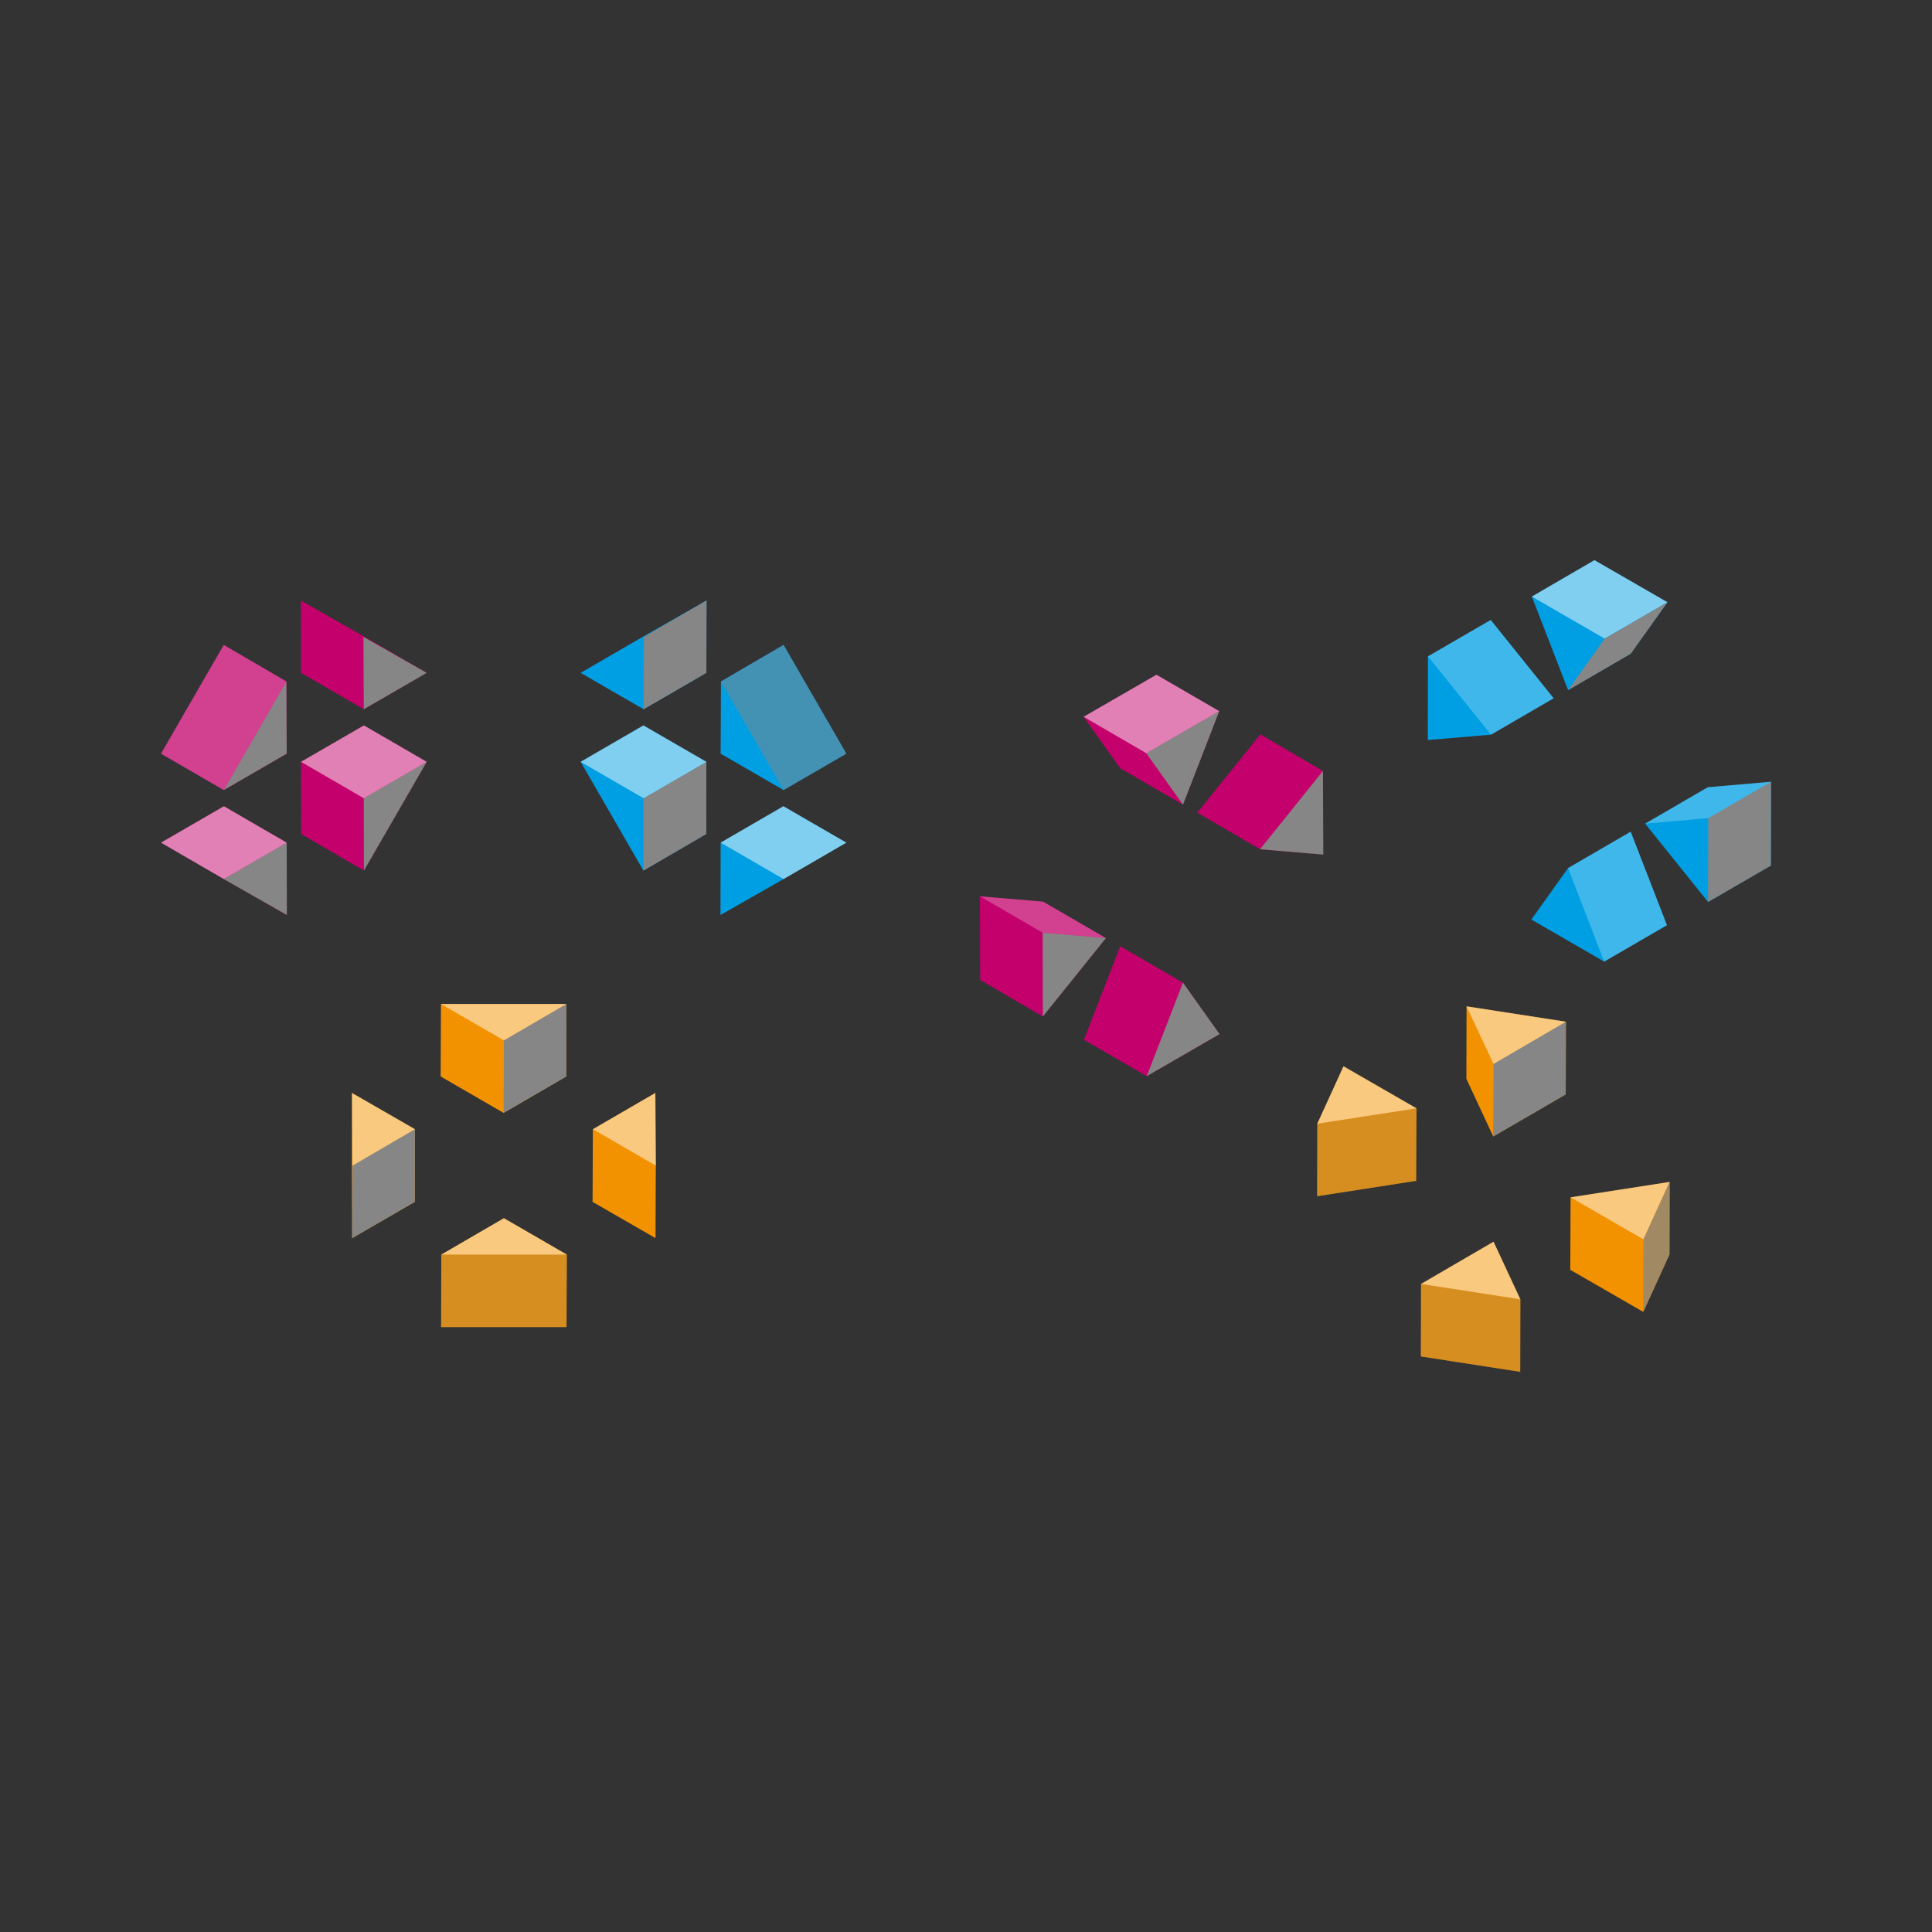 <svg:svg xmlns:svg="http://www.w3.org/2000/svg" height="1231.08" id="Base" style="enable-background:new 0 0 1025.9 517.2;" version="1.1" viewBox="-102.59 -356.94 1231.08 1231.08" width="1231.08" x="0px" y="0px" xml:space="preserve">
<svg:rect x="-102.59" y="-356.94" width="1231.08" height="1231.08" fill="#333333" stroke="none"/>
<svg:style type="text/css">
	.st0{fill:#009FE3;}
	.st1{opacity:0.5;fill:#FFFFFF;}
	.st2{fill:#C3006B;}
	.st3{fill:#F39200;}
	.st4{opacity:0.25;fill:#FFFFFF;}
	.st5{fill:#868686;mix-blend-mode:multiply;opacity:0.5;}
	.st6{fill:#868686;mix-blend-mode:multiply;opacity:0.25;}
	.st7{fill:#868686;mix-blend-mode:multiply;opacity:0.75;}
	.st8{fill:#868686;mix-blend-mode:multiply;}
</svg:style>
<svg:g>
	<svg:polygon class="st0" points="936.5,173 896.6,196.2 873.2,229 919.6,255.8 959.6,232.6  " />
</svg:g>
<svg:g>
	<svg:polygon class="st0" points="887.4,88 847.3,38.1 807.3,61.3 807.2,114.6 847.5,111.2  " />
</svg:g>
<svg:g>
	<svg:polygon class="st0" points="436.7,123.3 396.7,54 356.8,77.3 356.6,123.3 396.7,146.5  " />
</svg:g>
<svg:g>
	<svg:polygon class="st0" points="1025.8,194.6 1025.9,141.2 985.6,144.7 945.7,167.9 985.8,217.8  " />
	<svg:polygon class="st8" points="985.9,164.4 1025.9,141.2 1025.8,194.6 985.8,217.8  " />
</svg:g>
<svg:g>
	<svg:polygon class="st0" points="347.5,71.8 347.6,25.7 307.4,48.6 267.4,71.8 307.5,95  " />
	<svg:polygon class="st8" points="307.7,48.9 347.6,25.7 347.5,71.8 307.5,95  " />
</svg:g>
<svg:g>
	<svg:polygon class="st0" points="936.5,59.6 959.9,26.8 913.4,0 873.5,23.2 896.6,82.8  " />
	<svg:polygon class="st1" points="873.5,23.2 913.4,0 959.9,26.8 919.9,50  " />
</svg:g>
<svg:g>
	<svg:polygon class="st0" points="356.6,180 356.5,226.1 396.7,203.2 436.7,180 396.6,156.8  " />
	<svg:polygon class="st1" points="356.6,180 396.6,156.8 436.7,180 396.7,203.2  " />
</svg:g>
<svg:g>
	<svg:polygon class="st0" points="307.4,197.8 347.4,174.5 347.5,128.5 307.4,105.3 267.4,128.5  " />
	<svg:polygon class="st8" points="307.5,151.7 347.5,128.5 347.4,174.5 307.4,197.8  " />
	<svg:polygon class="st1" points="267.4,128.5 307.4,105.3 347.5,128.5 307.5,151.7  " />
</svg:g>
<svg:g>
	<svg:polygon class="st2" points="651.2,269.2 611.2,246 588.1,305.6 628.1,328.8 674.5,302  " />
	<svg:polygon class="st8" points="651.2,269.2 674.5,302 628.1,328.8  " />
</svg:g>
<svg:g>
	<svg:polygon class="st2" points="660.3,160.9 700.3,184.2 740.6,187.6 740.4,134.3 700.5,111  " />
	<svg:polygon class="st8" points="740.4,134.3 740.6,187.6 700.3,184.2  " />
</svg:g>
<svg:g>
	<svg:polygon class="st2" points="602.1,240.8 562.1,217.6 521.8,214.2 522,267.5 561.9,290.8  " />
	<svg:polygon class="st8" points="561.8,237.4 602.1,240.8 561.9,290.8  " />
</svg:g>
<svg:g>
	<svg:polygon class="st2" points="89.2,71.8 129.2,95 169.3,71.8 129.3,48.6 89.1,25.7  " />
	<svg:polygon class="st8" points="129,48.9 169.3,71.8 129.2,95  " />
</svg:g>
<svg:g>
	<svg:polygon class="st2" points="79.9,77.3 40,54 0,123.3 40,146.5 80.1,123.3  " />
	<svg:polygon class="st8" points="79.9,77.3 80.1,123.3 40,146.5  " />
</svg:g>
<svg:g>
	<svg:polygon class="st2" points="587.9,99.8 611.2,132.6 651.2,155.8 674.3,96.2 634.3,73  " />
	<svg:polygon class="st8" points="627.8,123 674.3,96.2 651.2,155.8  " />
	<svg:polygon class="st1" points="627.8,123 587.9,99.8 634.3,73 674.3,96.2  " />
</svg:g>
<svg:g>
	<svg:polygon class="st2" points="89.3,174.5 129.3,197.8 169.3,128.5 129.3,105.3 89.2,128.5  " />
	<svg:polygon class="st8" points="129.2,151.7 169.3,128.5 129.3,197.8  " />
	<svg:polygon class="st1" points="129.2,151.7 89.2,128.5 129.3,105.3 169.3,128.5  " />
</svg:g>
<svg:g>
	<svg:polygon class="st2" points="0,180 40,203.2 80.2,226.1 80.1,180 40.1,156.8  " />
	<svg:polygon class="st8" points="80.1,180 80.2,226.1 40,203.2  " />
	<svg:polygon class="st1" points="40,203.2 0,180 40.1,156.8 80.1,180  " />
</svg:g>
<svg:g>
	<svg:polygon class="st3" points="898,452.2 944.5,479 961.2,442.4 961.3,396.2 898.2,406  " />
	<svg:polygon class="st1" points="961.3,396.2 944.6,432.8 898.2,406  " />
</svg:g>
<svg:g>
	<svg:polygon class="st3" points="831.8,330.5 848.9,367.2 895.1,340.4 895.2,294.1 831.9,284.3  " />
	<svg:polygon class="st8" points="895.2,294.1 895.1,340.4 848.9,367.2 849.1,321  " />
	<svg:polygon class="st1" points="895.2,294.1 849.1,321 831.9,284.3  " />
</svg:g>
<svg:g>
	<svg:polygon class="st3" points="800,349.3 753.5,322.5 736.8,359.1 736.7,405.3 799.8,395.5  " />
	<svg:polygon class="st1" points="753.5,322.5 800,349.3 736.8,359.1  " />
</svg:g>
<svg:g>
	<svg:polygon class="st3" points="802.8,507.4 866.1,517.2 866.2,471 849.1,434.3 802.9,461.2  " />
	<svg:polygon class="st1" points="849.1,434.3 866.2,471 802.9,461.2  " />
</svg:g>
<svg:g>
	<svg:polygon class="st3" points="258.2,329 258.3,282.8 178.4,282.8 178.2,329 218.3,352.2  " />
	<svg:polygon class="st8" points="258.3,282.8 258.2,329 218.3,352.2 218.5,306  " />
	<svg:polygon class="st1" points="258.3,282.8 218.5,306 178.4,282.8  " />
</svg:g>
<svg:g>
	<svg:polygon class="st3" points="275.2,362.6 275,408.9 315.1,432 315.3,385.8 315,339.5  " />
	<svg:polygon class="st1" points="315,339.5 315.3,385.8 275.2,362.6  " />
</svg:g>
<svg:g>
	<svg:polygon class="st3" points="258.6,442.5 218.5,419.3 178.6,442.5 178.5,488.7 258.4,488.7  " />
	<svg:polygon class="st1" points="218.5,419.3 258.6,442.5 178.6,442.5  " />
</svg:g>
<svg:g>
	<svg:polygon class="st3" points="161.7,408.9 161.8,362.6 121.7,339.5 121.6,385.7 121.8,432  " />
	<svg:polygon class="st8" points="161.8,362.6 161.7,408.9 121.8,432 122,385.8  " />
	<svg:polygon class="st1" points="161.8,362.6 122,385.8 121.7,339.5  " />
</svg:g>
<svg:polygon class="st4" points="40,146.5 0,123.3 40,54 79.9,77.3 " />
<svg:polygon class="st5" points="436.7,123.3 396.7,146.5 356.8,77.3 396.7,54 " />
<svg:polygon class="st4" points="602.1,240.8 561.8,237.4 521.8,214.2 562.1,217.6 " />
<svg:polygon class="st6" points="258.4,488.7 178.5,488.7 178.6,442.5 258.6,442.5 " />
<svg:polygon class="st4" points="959.6,232.6 919.6,255.8 896.6,196.2 936.5,173 " />
<svg:polygon class="st8" points="936.5,59.6 896.6,82.8 919.9,50 959.9,26.8 " />
<svg:polygon class="st4" points="887.4,88 847.5,111.2 807.3,61.3 847.3,38.1 " />
<svg:polygon class="st4" points="985.9,164.4 945.7,167.9 985.6,144.7 1025.9,141.2 " />
<svg:polygon class="st6" points="799.8,395.5 736.7,405.3 736.8,359.1 800,349.3 " />
<svg:polygon class="st6" points="866.1,517.2 802.8,507.4 802.9,461.2 866.2,471 " />
<svg:polygon class="st7" points="961.2,442.4 944.5,479 944.6,432.8 961.3,396.2 " />
</svg:svg>